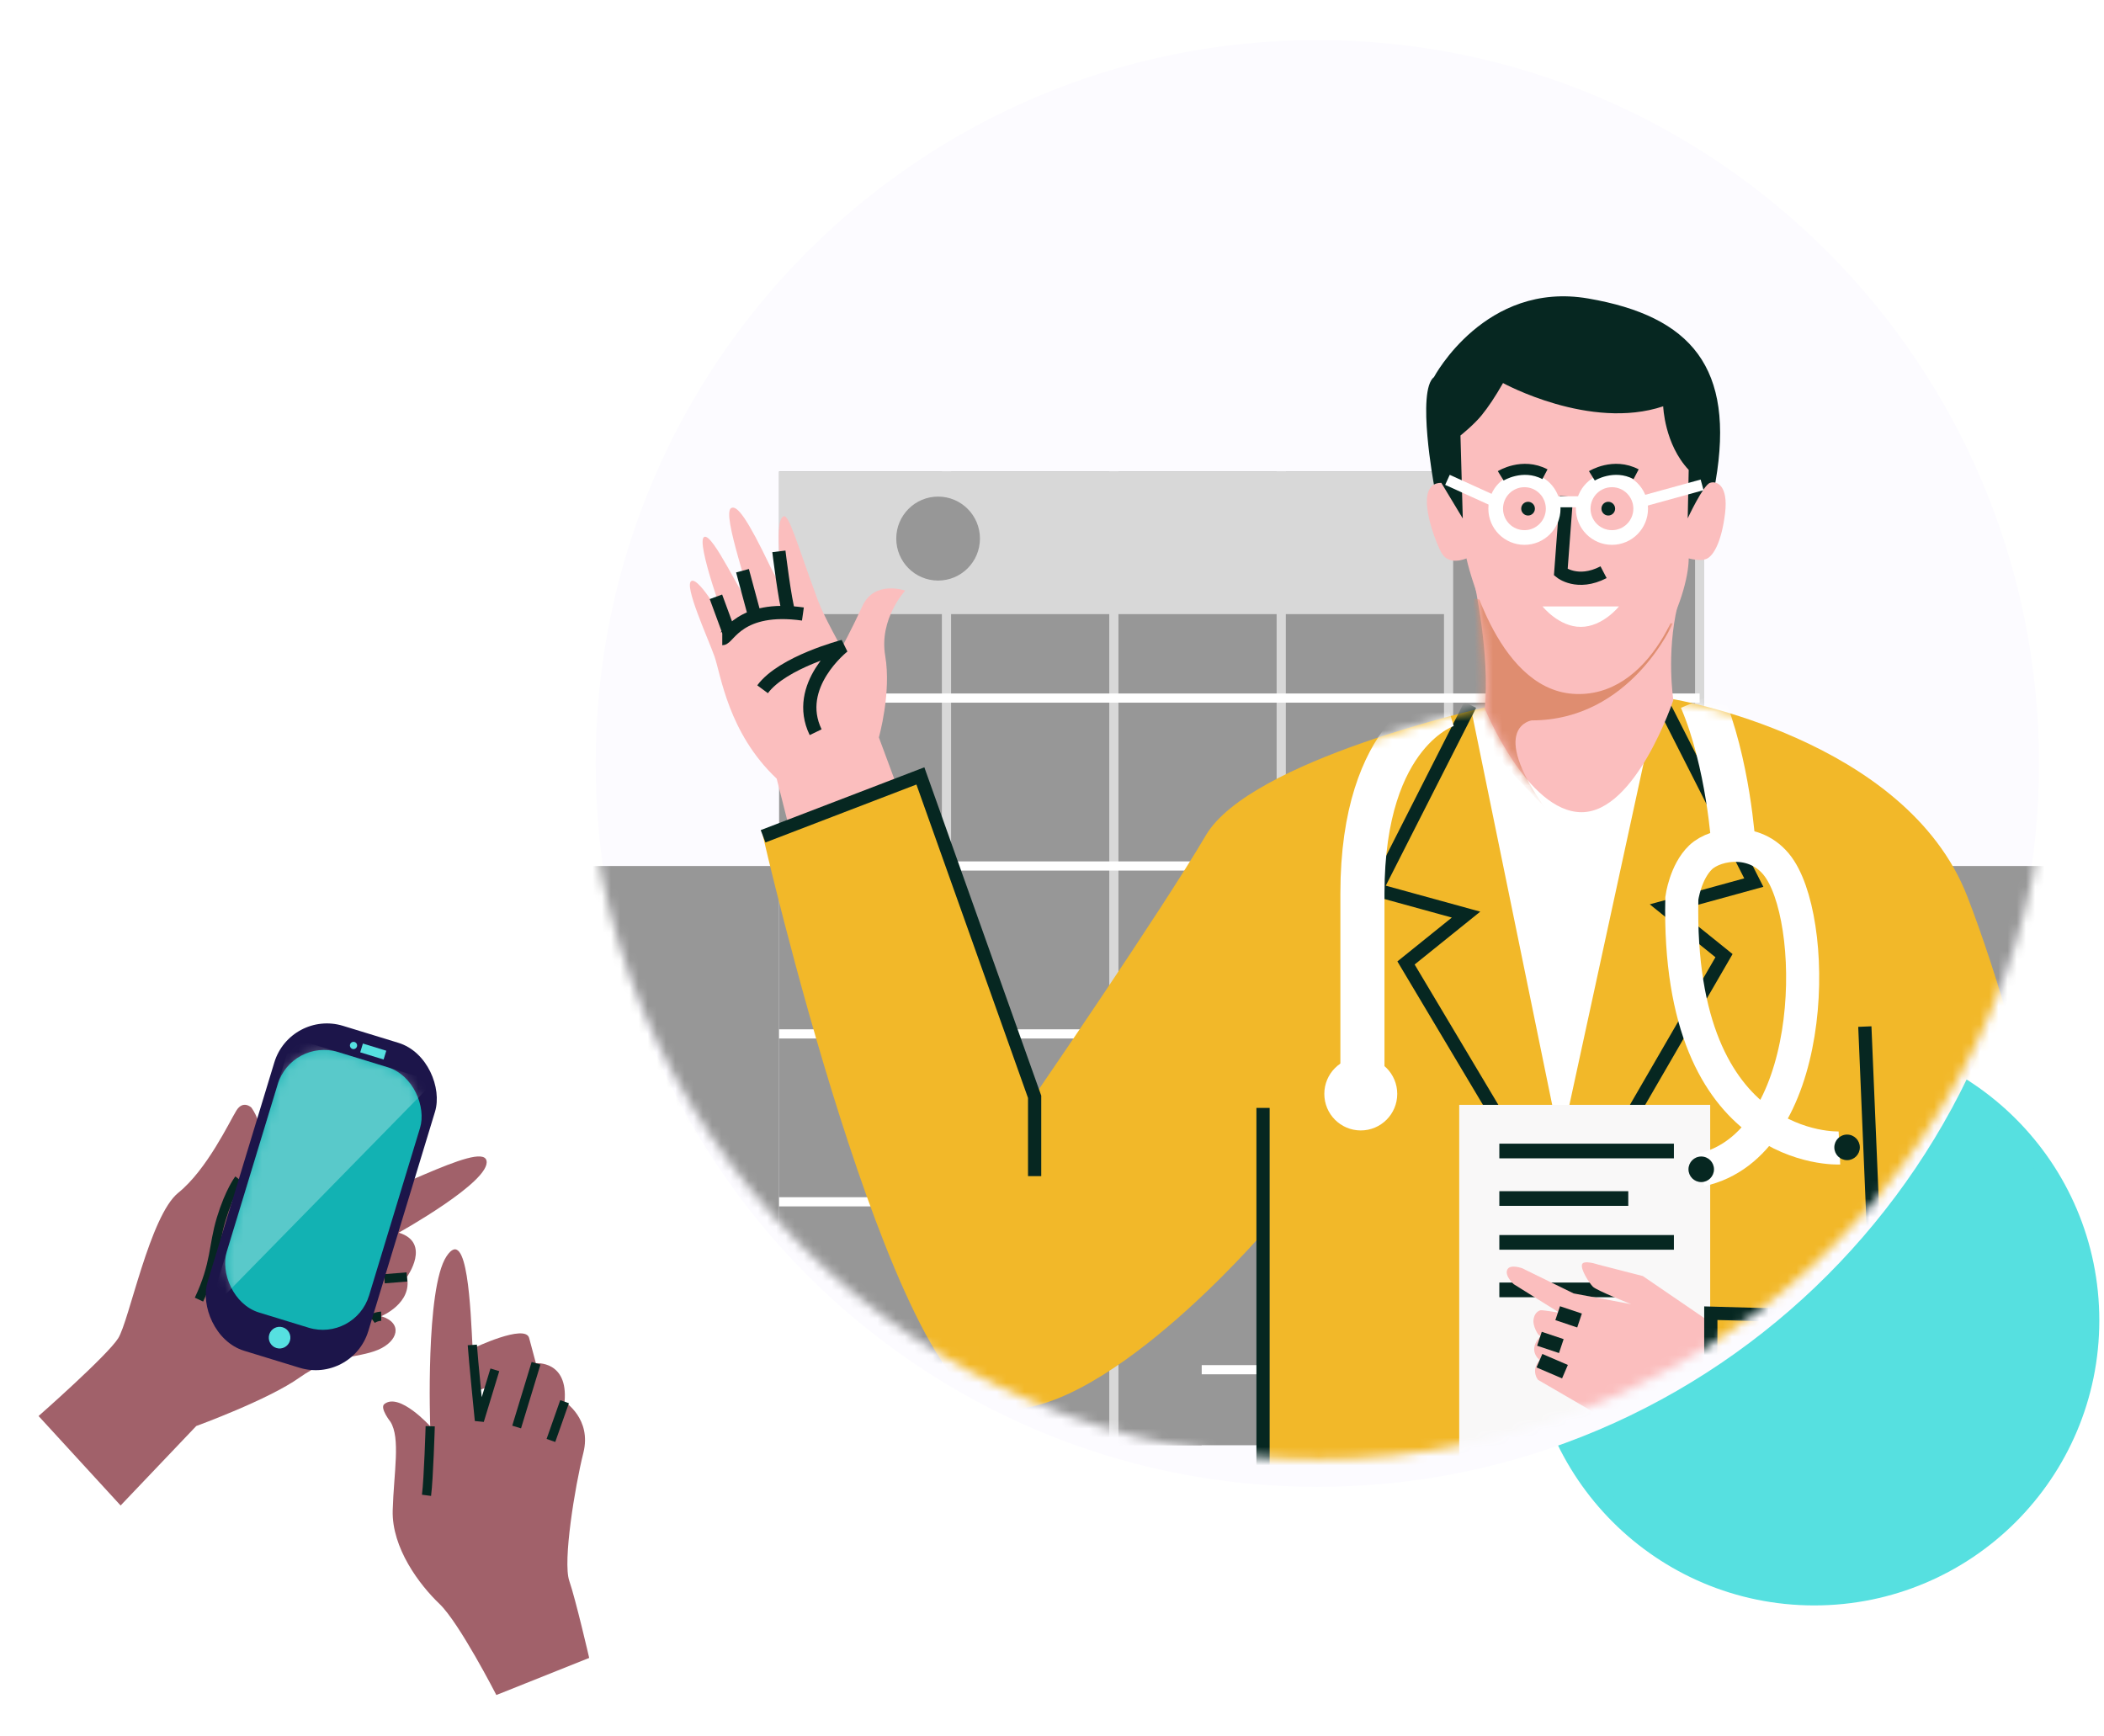 <svg width="229" height="189" viewBox="0 0 229 189" fill="none" xmlns="http://www.w3.org/2000/svg">
<path fill-rule="evenodd" clip-rule="evenodd" d="M197.464 173.757C214.047 173.757 227.49 160.314 227.49 143.731C227.49 127.149 214.047 113.706 197.464 113.706C180.881 113.706 167.438 127.149 167.438 143.731C167.438 160.314 180.881 173.757 197.464 173.757Z" fill="#56E0E0" stroke="#56E0E0" stroke-width="2"/>
<g filter="url(#filter0_d)">
<path fill-rule="evenodd" clip-rule="evenodd" d="M143.378 157.849C186.757 157.849 221.922 122.595 221.922 79.106C221.922 35.618 186.757 0.363 143.378 0.363C99.999 0.363 64.834 35.618 64.834 79.106C64.834 122.595 99.999 157.849 143.378 157.849Z" fill="#FCFBFF"/>
</g>
<mask id="mask0" mask-type="alpha" maskUnits="userSpaceOnUse" x="63" y="-1" width="160" height="160">
<path fill-rule="evenodd" clip-rule="evenodd" d="M143.378 157.849C186.757 157.849 221.922 122.595 221.922 79.106C221.922 35.618 186.757 0.363 143.378 0.363C99.999 0.363 64.834 35.618 64.834 79.106C64.834 122.595 99.999 157.849 143.378 157.849Z" fill="white" stroke="white" stroke-width="2"/>
</mask>
<g mask="url(#mask0)">
<g clip-path="url(#clip0)">
<path fill-rule="evenodd" clip-rule="evenodd" d="M84.798 51.315H157.665V157.322H84.798V51.315Z" fill="#979797"/>
<path fill-rule="evenodd" clip-rule="evenodd" d="M84.798 94.266H47.909V157.322H84.798V94.266Z" fill="#979797"/>
<path fill-rule="evenodd" clip-rule="evenodd" d="M184.99 51.315H157.665V157.322H184.99V51.315Z" fill="#979797"/>
<path fill-rule="evenodd" clip-rule="evenodd" d="M194.554 94.266H157.665V157.322H194.554V94.266Z" fill="#979797"/>
<rect x="164.951" y="100.663" width="4.554" height="9.139" fill="#979797"/>
<rect x="174.06" y="100.663" width="4.554" height="9.139" fill="#979797"/>
<rect x="183.168" y="100.663" width="4.554" height="9.139" fill="#979797"/>
<rect x="164.951" y="114.371" width="4.554" height="9.139" fill="#979797"/>
<rect x="174.06" y="114.371" width="4.554" height="9.139" fill="#979797"/>
<rect x="183.168" y="114.371" width="4.554" height="9.139" fill="#979797"/>
<rect x="164.951" y="128.079" width="4.554" height="9.139" fill="#979797"/>
<rect x="174.06" y="128.079" width="4.554" height="9.139" fill="#979797"/>
<rect x="183.168" y="128.079" width="4.554" height="9.139" fill="#979797"/>
<rect x="164.951" y="141.787" width="4.554" height="9.139" fill="#979797"/>
<rect x="174.06" y="141.787" width="4.554" height="9.139" fill="#979797"/>
<rect x="183.168" y="141.787" width="4.554" height="9.139" fill="#979797"/>
<path fill-rule="evenodd" clip-rule="evenodd" d="M194.554 94.266H223.245V157.322H194.554V94.266Z" fill="#979797"/>
<path d="M157.665 51.315V157.322" stroke="#D8D8D8"/>
<rect x="197.742" y="100.663" width="4.554" height="9.139" fill="#979797"/>
<rect x="206.85" y="100.663" width="4.554" height="9.139" fill="#979797"/>
<rect x="215.958" y="100.663" width="4.554" height="9.139" fill="#979797"/>
<rect x="197.742" y="114.371" width="4.554" height="9.139" fill="#979797"/>
<rect x="206.85" y="114.371" width="4.554" height="9.139" fill="#979797"/>
<rect x="215.958" y="114.371" width="4.554" height="9.139" fill="#979797"/>
<rect x="197.742" y="128.079" width="4.554" height="9.139" fill="#979797"/>
<rect x="206.85" y="128.079" width="4.554" height="9.139" fill="#979797"/>
<rect x="215.958" y="128.079" width="4.554" height="9.139" fill="#979797"/>
<rect x="197.742" y="141.787" width="4.554" height="9.139" fill="#979797"/>
<rect x="206.85" y="141.787" width="4.554" height="9.139" fill="#979797"/>
<rect x="215.958" y="141.787" width="4.554" height="9.139" fill="#979797"/>
<path d="M171.327 51.315V94.266" stroke="#D8D8D8"/>
<path d="M184.99 51.315V94.266" stroke="#D8D8D8"/>
<path d="M139.448 51.315V157.322" stroke="#D8D8D8"/>
<path d="M103.014 51.315V157.322" stroke="#D8D8D8"/>
<path d="M84.798 149.098H157.901" stroke="white"/>
<path fill-rule="evenodd" clip-rule="evenodd" d="M111.667 137.675H130.795V157.322H111.667V137.675Z" fill="#979797"/>
<path fill-rule="evenodd" clip-rule="evenodd" d="M84.798 51.315H157.665V66.851H84.798V51.315Z" fill="#D8D8D8"/>
<path d="M121.231 51.315V157.322" stroke="#D8D8D8"/>
<path d="M84.798 75.989H184.99" stroke="white"/>
<path d="M84.798 94.266H184.99" stroke="white"/>
<path d="M84.798 112.544H157.901" stroke="white"/>
<path fill-rule="evenodd" clip-rule="evenodd" d="M102.104 63.196C104.619 63.196 106.658 61.15 106.658 58.626C106.658 56.103 104.619 54.057 102.104 54.057C99.588 54.057 97.549 56.103 97.549 58.626C97.549 61.15 99.588 63.196 102.104 63.196Z" fill="#979797"/>
<path d="M84.798 130.821H157.901" stroke="white"/>
<rect x="64.304" y="100.663" width="4.554" height="9.139" fill="#979797"/>
<rect x="73.412" y="100.663" width="4.554" height="9.139" fill="#979797"/>
<rect x="64.304" y="114.371" width="4.554" height="9.139" fill="#979797"/>
<rect x="73.412" y="114.371" width="4.554" height="9.139" fill="#979797"/>
<rect x="64.304" y="128.079" width="4.554" height="9.139" fill="#979797"/>
<rect x="73.412" y="128.079" width="4.554" height="9.139" fill="#979797"/>
<rect x="64.304" y="141.787" width="4.554" height="9.139" fill="#979797"/>
<rect x="73.412" y="141.787" width="4.554" height="9.139" fill="#979797"/>
</g>
<path fill-rule="evenodd" clip-rule="evenodd" d="M99.691 91.144L95.657 80.269C95.657 80.269 97.037 75.404 96.347 71.381C95.657 67.359 98.526 64.291 98.526 64.291C98.526 64.291 95.195 63.111 93.874 65.955C92.553 68.8 91.593 70.525 91.593 70.525C91.593 70.525 89.635 67.011 89.055 65.444C86.724 59.155 85.886 55.924 85.266 56.21C84.105 56.746 85.266 64.291 85.266 64.291C85.266 64.291 84.247 62.525 83.846 61.688C81.343 56.462 80.226 54.95 79.584 55.302C78.465 55.916 82.052 65.444 81.493 65.444C80.934 65.444 77.572 57.913 76.636 58.452C75.699 58.991 79.05 68.037 79.05 68.037C79.05 68.037 76.166 62.841 75.267 63.235C74.368 63.629 77.072 69.489 77.767 71.462C78.461 73.435 79.247 79.771 84.536 84.761L87.181 95.203L99.691 91.144Z" fill="#FBBEBE"/>
<path fill-rule="evenodd" clip-rule="evenodd" d="M156.075 52.782C156.075 52.782 154.166 42.514 156.075 41.047C156.075 41.047 161.646 30.558 172.866 32.493C184.085 34.428 188.855 40.029 186.723 52.407C184.59 64.786 158.723 58.361 158.723 58.361L156.075 52.782Z" fill="#062721"/>
<path fill-rule="evenodd" clip-rule="evenodd" d="M204.897 160.77C204.897 160.77 223.201 161.815 225.525 154.086C227.849 146.358 220.812 114.835 214.122 97.58C207.432 80.326 182.097 76.106 182.097 76.106L161.577 77.024C161.577 77.024 136.086 82.682 131.242 90.933C126.397 99.184 112.578 119.291 112.578 119.291L100.144 84.361L83.023 90.933C83.023 90.933 96.927 151.588 108.245 153.337C119.564 155.086 137.494 134.18 137.494 134.18V201.439H204.897V160.77Z" fill="#F2B829"/>
<mask id="mask1" mask-type="alpha" maskUnits="userSpaceOnUse" x="83" y="76" width="143" height="126">
<path fill-rule="evenodd" clip-rule="evenodd" d="M204.897 160.77C204.897 160.77 223.201 161.815 225.525 154.086C227.849 146.358 220.812 114.835 214.122 97.58C207.432 80.326 182.097 76.106 182.097 76.106L161.577 77.024C161.577 77.024 136.086 82.682 131.242 90.933C126.397 99.184 112.578 119.291 112.578 119.291L100.144 84.361L83.023 90.933C83.023 90.933 96.927 151.588 108.245 153.337C119.564 155.086 137.494 134.18 137.494 134.18V201.439H204.897V160.77Z" fill="white"/>
</mask>
<g mask="url(#mask1)">
<path fill-rule="evenodd" clip-rule="evenodd" d="M160.02 76.726L169.85 124.709L180.469 75.808L160.02 76.726Z" fill="white"/>
<path d="M160.02 76.726L149.789 96.869L159.565 99.558L153.031 104.822L169.85 133.023" stroke="#062721" stroke-width="1.44"/>
<path d="M180.652 75.93L190.884 96.073L181.108 98.762L187.642 104.026L170.843 133.023" stroke="#062721" stroke-width="1.44"/>
<path d="M188.669 92.016C188.669 92.016 188.138 83.069 185.163 76.106" stroke="white" stroke-width="4.8"/>
<path d="M157.542 76.726C157.542 76.726 148.287 79.436 148.287 97.257C148.287 115.079 148.287 119.262 148.287 119.262" stroke="white" stroke-width="4.8"/>
<path fill-rule="evenodd" clip-rule="evenodd" d="M148.107 123.053C150.299 123.053 152.076 121.272 152.076 119.075C152.076 116.877 150.299 115.096 148.107 115.096C145.915 115.096 144.139 116.877 144.139 119.075C144.139 121.272 145.915 123.053 148.107 123.053Z" fill="white"/>
</g>
<rect x="158.822" y="120.268" width="27.316" height="39.349" fill="#F9F8F8"/>
<path d="M163.188 125.292H182.188" stroke="#062721" stroke-width="1.597"/>
<path d="M163.188 130.464H177.222" stroke="#062721" stroke-width="1.597"/>
<path d="M163.188 135.238H182.188" stroke="#062721" stroke-width="1.597"/>
<path d="M163.188 140.41H177.222" stroke="#062721" stroke-width="1.597"/>
<path fill-rule="evenodd" clip-rule="evenodd" d="M186.205 143.962L178.805 138.903L173.955 137.658C173.955 137.658 172.317 137.094 172.181 137.658C172.045 138.222 172.967 139.657 173.374 140.067C173.78 140.477 177.538 141.964 177.538 141.964L171.276 140.795L165.687 138.058C165.687 138.058 164.315 137.55 164.041 138.234C163.767 138.918 164.759 139.79 164.759 139.79L169.753 142.91C169.753 142.91 167.807 142.558 167.62 142.636C167.433 142.714 166.998 142.921 166.906 143.656C166.815 144.391 167.409 145.245 167.409 145.245L167.674 145.468C167.674 145.468 167.065 146.003 166.986 146.706C166.906 147.41 167.409 147.882 167.409 147.882L167.556 148.043C167.556 148.043 167.074 148.612 167.074 149.223C167.074 149.834 167.409 150.208 167.409 150.208L173.606 153.809C173.606 153.809 180.831 154.838 186.205 154.299V143.962Z" fill="#FBBEBE"/>
<path d="M167.553 145.731L169.934 146.527" stroke="#062721" stroke-width="1.597"/>
<path d="M167.553 148.118L170.331 149.312" stroke="#062721" stroke-width="1.597"/>
<path d="M169.538 142.946L171.919 143.742" stroke="#062721" stroke-width="1.597"/>
<path fill-rule="evenodd" clip-rule="evenodd" d="M160.47 63.467C160.47 63.467 162.177 71.207 161.608 77.124C161.608 77.124 166.21 88.411 172.14 88.411C178.07 88.411 182.128 76.206 182.128 76.206C182.128 76.206 181.35 71.177 182.575 65.98C183.799 60.782 160.47 63.467 160.47 63.467Z" fill="#FBBEBE"/>
<mask id="mask2" mask-type="alpha" maskUnits="userSpaceOnUse" x="160" y="62" width="23" height="27">
<path fill-rule="evenodd" clip-rule="evenodd" d="M160.47 63.467C160.47 63.467 162.177 71.207 161.608 77.124C161.608 77.124 166.21 88.411 172.14 88.411C178.07 88.411 182.128 76.206 182.128 76.206C182.128 76.206 181.35 71.177 182.575 65.98C183.799 60.782 160.47 63.467 160.47 63.467Z" fill="white"/>
</mask>
<g mask="url(#mask2)">
<path fill-rule="evenodd" clip-rule="evenodd" d="M182.057 67.868C182.057 67.868 177.484 78.417 166.714 78.417C166.714 78.417 161.91 79.099 168.148 87.916L158.937 78.181L160.47 65.193L182.057 67.868Z" fill="#DF8D70"/>
</g>
<path fill-rule="evenodd" clip-rule="evenodd" d="M185.84 60.782C186.549 60.392 187.388 58.895 187.756 55.879C188.124 52.863 186.875 52.307 186.122 52.558C185.369 52.809 183.691 56.422 183.691 56.422L183.799 51.15C181.153 48.332 181.023 44.228 181.023 44.228C173.04 46.895 163.589 41.697 163.589 41.697C162.716 43.225 161.986 44.312 161.244 45.224C160.414 46.246 158.958 47.408 158.958 47.408L159.209 56.437L156.872 52.558C153.787 52.558 156.058 58.634 156.872 60.148C157.686 61.662 159.608 60.782 159.608 60.782C159.608 60.782 162.661 74.892 171.169 75.523C179.677 76.153 183.799 64.804 183.799 60.782C183.799 60.782 185.132 61.171 185.84 60.782Z" fill="#FBBEBE"/>
<path d="M83 75.029C85.186 72.065 91.79 70.354 91.79 70.354C91.79 70.354 86.315 74.63 88.775 79.704" stroke="#062721" stroke-width="1.44"/>
<path d="M84.774 60.018C84.774 60.018 85.426 65.397 85.853 66.693" stroke="#062721" stroke-width="1.44"/>
<path d="M80.814 62.125L82.149 67.075" stroke="#062721" stroke-width="1.44"/>
<path d="M77.922 64.964L79.301 68.711" stroke="#062721" stroke-width="1.44"/>
<path d="M78.612 69.518C79.301 69.518 80.444 65.861 87.389 66.838" stroke="#062721" stroke-width="1.44"/>
<path d="M137.469 120.6V164.874" stroke="#062721" stroke-width="1.44"/>
<path d="M83.054 91.033L100.175 84.461L112.609 119.391V128.029" stroke="#062721" stroke-width="1.44"/>
<path fill-rule="evenodd" clip-rule="evenodd" d="M172.049 68.239C169.658 68.239 167.894 66.016 167.894 66.016L176.205 66.016C176.205 66.016 174.44 68.239 172.049 68.239Z" fill="white"/>
<path d="M170.497 54.03L169.878 62.288C169.878 62.288 171.688 63.766 174.533 62.288" stroke="#062721" stroke-width="1.44"/>
<path fill-rule="evenodd" clip-rule="evenodd" d="M166.314 56.116C166.725 56.116 167.059 55.781 167.059 55.368C167.059 54.956 166.725 54.621 166.314 54.621C165.902 54.621 165.569 54.956 165.569 55.368C165.569 55.781 165.902 56.116 166.314 56.116Z" fill="#062721"/>
<path d="M200.203 124.962C200.203 124.962 182.446 125.828 183.051 97.784C183.051 97.784 183.428 94.922 185.092 93.328C186.756 91.733 191.4 90.99 193.766 94.685C198.032 101.343 197.602 124.636 185.092 127.364" stroke="white" stroke-width="3.6"/>
<path fill-rule="evenodd" clip-rule="evenodd" d="M201.037 126.288C201.805 126.288 202.426 125.665 202.426 124.896C202.426 124.127 201.805 123.503 201.037 123.503C200.27 123.503 199.648 124.127 199.648 124.896C199.648 125.665 200.27 126.288 201.037 126.288Z" fill="#062721"/>
<path fill-rule="evenodd" clip-rule="evenodd" d="M185.163 128.675C185.931 128.675 186.552 128.052 186.552 127.283C186.552 126.514 185.931 125.89 185.163 125.89C184.396 125.89 183.774 126.514 183.774 127.283C183.774 128.052 184.396 128.675 185.163 128.675Z" fill="#062721"/>
<path fill-rule="evenodd" clip-rule="evenodd" d="M175.045 56.116C175.456 56.116 175.79 55.781 175.79 55.368C175.79 54.956 175.456 54.621 175.045 54.621C174.633 54.621 174.3 54.956 174.3 55.368C174.3 55.781 174.633 56.116 175.045 56.116Z" fill="#062721"/>
<path fill-rule="evenodd" clip-rule="evenodd" d="M165.919 58.509C167.647 58.509 169.048 57.104 169.048 55.372C169.048 53.639 167.647 52.234 165.919 52.234C164.192 52.234 162.791 53.639 162.791 55.372C162.791 57.104 164.192 58.509 165.919 58.509Z" stroke="white" stroke-width="1.597" stroke-linecap="round"/>
<path fill-rule="evenodd" clip-rule="evenodd" d="M175.444 58.509C177.172 58.509 178.572 57.104 178.572 55.372C178.572 53.639 177.172 52.234 175.444 52.234C173.716 52.234 172.316 53.639 172.316 55.372C172.316 57.104 173.716 58.509 175.444 58.509Z" stroke="white" stroke-width="1.597" stroke-linecap="round"/>
<path d="M169.047 54.621H172.315" stroke="white" stroke-width="1.2"/>
<path d="M178.572 54.621L185.257 52.779" stroke="white" stroke-width="1.2"/>
<path d="M162.791 54.621L157.542 52.234" stroke="white" stroke-width="1.2"/>
<path d="M163.339 51.798C163.339 51.798 165.693 50.328 168.153 51.623" stroke="#062721" stroke-width="1.2"/>
<path d="M173.261 51.798C173.261 51.798 175.614 50.328 178.075 51.623" stroke="#062721" stroke-width="1.2"/>
<path d="M219.735 148.715C218.349 144.328 214.375 143.742 214.375 143.742L186.206 142.946V156.629C186.206 156.629 204.584 162.567 218.756 159.592" stroke="#062721" stroke-width="1.44"/>
<path d="M202.97 111.747L204.315 143.742" stroke="#062721" stroke-width="1.44"/>
</g>
<g filter="url(#filter1_d)">
<path fill-rule="evenodd" clip-rule="evenodd" d="M4.198 150.141L13.127 159.878L21.361 151.228C21.361 151.228 29.23 148.363 32.629 145.934C36.028 143.505 38.921 143.866 41.132 142.939C43.343 142.012 43.886 140.011 41.49 139.275C41.49 139.275 44.903 137.885 44.291 135C44.291 135 46.982 131.279 43.399 130.179C43.399 130.179 53.474 124.581 52.95 122.338C52.426 120.095 41.036 126.837 36.314 127.527C31.591 128.216 29.322 128.615 24.901 126.815C24.901 126.815 24.996 125.694 25.523 124.941C26.05 124.187 30.105 120.504 27.366 116.568C27.366 116.568 26.464 115.692 25.721 116.899C24.977 118.107 22.518 123.332 19.409 125.834C16.3 128.335 14.06 139.793 12.859 141.684C11.659 143.576 4.198 150.141 4.198 150.141Z" fill="#A1616A"/>
<path d="M41.49 139.275C41.49 139.275 40.928 139.282 40.493 139.605" stroke="#062721"/>
<path d="M44.291 135L41.835 135.199" stroke="#062721"/>
<path d="M26.009 124.364C26.009 124.364 24.999 125.669 24.089 128.657C23.179 131.645 23.51 133.523 21.657 137.469" stroke="#062721"/>
<rect width="18.296" height="36.961" rx="6" transform="matrix(0.956 0.293 -0.291 0.957 31.602 105.911)" fill="#1C154A"/>
<rect width="16.205" height="29.622" rx="5.28" transform="matrix(0.956 0.293 -0.291 0.957 31.762 108.976)" fill="#12B2B3"/>
<mask id="mask3" mask-type="alpha" maskUnits="userSpaceOnUse" x="24" y="110" width="22" height="31">
<rect width="16.205" height="29.622" rx="5.28" transform="matrix(0.956 0.293 -0.291 0.957 31.762 108.976)" fill="white"/>
</mask>
<g mask="url(#mask3)">
<path opacity="0.3" fill-rule="evenodd" clip-rule="evenodd" d="M47.253 113.731L22.673 138.82L31.762 108.976L47.253 113.731Z" fill="white"/>
</g>
<path fill-rule="evenodd" clip-rule="evenodd" d="M30.087 142.738C30.707 142.928 31.365 142.578 31.555 141.954C31.744 141.331 31.395 140.671 30.774 140.481C30.153 140.29 29.496 140.641 29.306 141.264C29.116 141.887 29.465 142.547 30.087 142.738Z" fill="#56E0E0"/>
<path d="M39.352 110.072L41.898 110.853" stroke="#56E0E0"/>
<path fill-rule="evenodd" clip-rule="evenodd" d="M38.362 110.18C38.569 110.243 38.789 110.126 38.852 109.918C38.915 109.711 38.799 109.491 38.592 109.427C38.385 109.364 38.166 109.481 38.102 109.688C38.039 109.896 38.156 110.116 38.362 110.18Z" fill="#56E0E0"/>
<path fill-rule="evenodd" clip-rule="evenodd" d="M46.824 151.254C46.824 151.254 46.288 136.254 48.593 132.765C50.898 129.275 51.218 138.552 51.439 142.811C51.659 147.07 52.28 150.393 52.28 150.393L53.34 146.914L51.935 147.383L51.535 142.752C51.535 142.752 57.17 140.059 57.59 141.641C58.011 143.223 58.327 144.391 58.327 144.391C58.327 144.391 61.852 144.078 61.448 148.58C61.448 148.58 64.423 150.432 63.495 154.142C62.567 157.852 61.242 165.98 61.958 168.074C62.674 170.168 64.128 176.473 64.128 176.473L54.023 180.509C54.023 180.509 49.996 172.651 47.83 170.586C45.664 168.521 42.624 164.503 42.742 160.399C42.86 156.296 43.613 152.537 42.491 150.76C42.491 150.76 41.301 149.259 41.833 148.837C43.474 147.532 46.824 151.254 46.824 151.254Z" fill="#A1616A"/>
<path d="M46.824 151.253C46.824 151.253 46.654 156.988 46.421 158.772" stroke="#062721"/>
<path d="M53.86 145.111L52.178 150.636C52.178 150.636 51.498 143.842 51.407 142.402" stroke="#062721"/>
<path d="M58.344 144.397L56.231 151.336" stroke="#062721"/>
<path d="M61.448 148.58L59.963 152.799" stroke="#062721"/>
</g>
<defs>
<filter id="filter0_d" x="60.834" y="0.363" width="165.089" height="165.486" filterUnits="userSpaceOnUse" color-interpolation-filters="sRGB">
<feFlood flood-opacity="0" result="BackgroundImageFix"/>
<feColorMatrix in="SourceAlpha" type="matrix" values="0 0 0 0 0 0 0 0 0 0 0 0 0 0 0 0 0 0 127 0"/>
<feOffset dy="4"/>
<feGaussianBlur stdDeviation="2"/>
<feColorMatrix type="matrix" values="0 0 0 0 0 0 0 0 0 0 0 0 0 0 0 0 0 0 0.25 0"/>
<feBlend mode="normal" in2="BackgroundImageFix" result="effect1_dropShadow"/>
<feBlend mode="normal" in="SourceGraphic" in2="effect1_dropShadow" result="shape"/>
</filter>
<filter id="filter1_d" x="0.198" y="107.406" width="67.93" height="81.103" filterUnits="userSpaceOnUse" color-interpolation-filters="sRGB">
<feFlood flood-opacity="0" result="BackgroundImageFix"/>
<feColorMatrix in="SourceAlpha" type="matrix" values="0 0 0 0 0 0 0 0 0 0 0 0 0 0 0 0 0 0 127 0"/>
<feOffset dy="4"/>
<feGaussianBlur stdDeviation="2"/>
<feColorMatrix type="matrix" values="0 0 0 0 0 0 0 0 0 0 0 0 0 0 0 0 0 0 0.25 0"/>
<feBlend mode="normal" in2="BackgroundImageFix" result="effect1_dropShadow"/>
<feBlend mode="normal" in="SourceGraphic" in2="effect1_dropShadow" result="shape"/>
</filter>
<clipPath id="clip0">
<rect width="175.383" height="106.184" fill="white" transform="translate(47.909 51.315)"/>
</clipPath>
</defs>
</svg>
